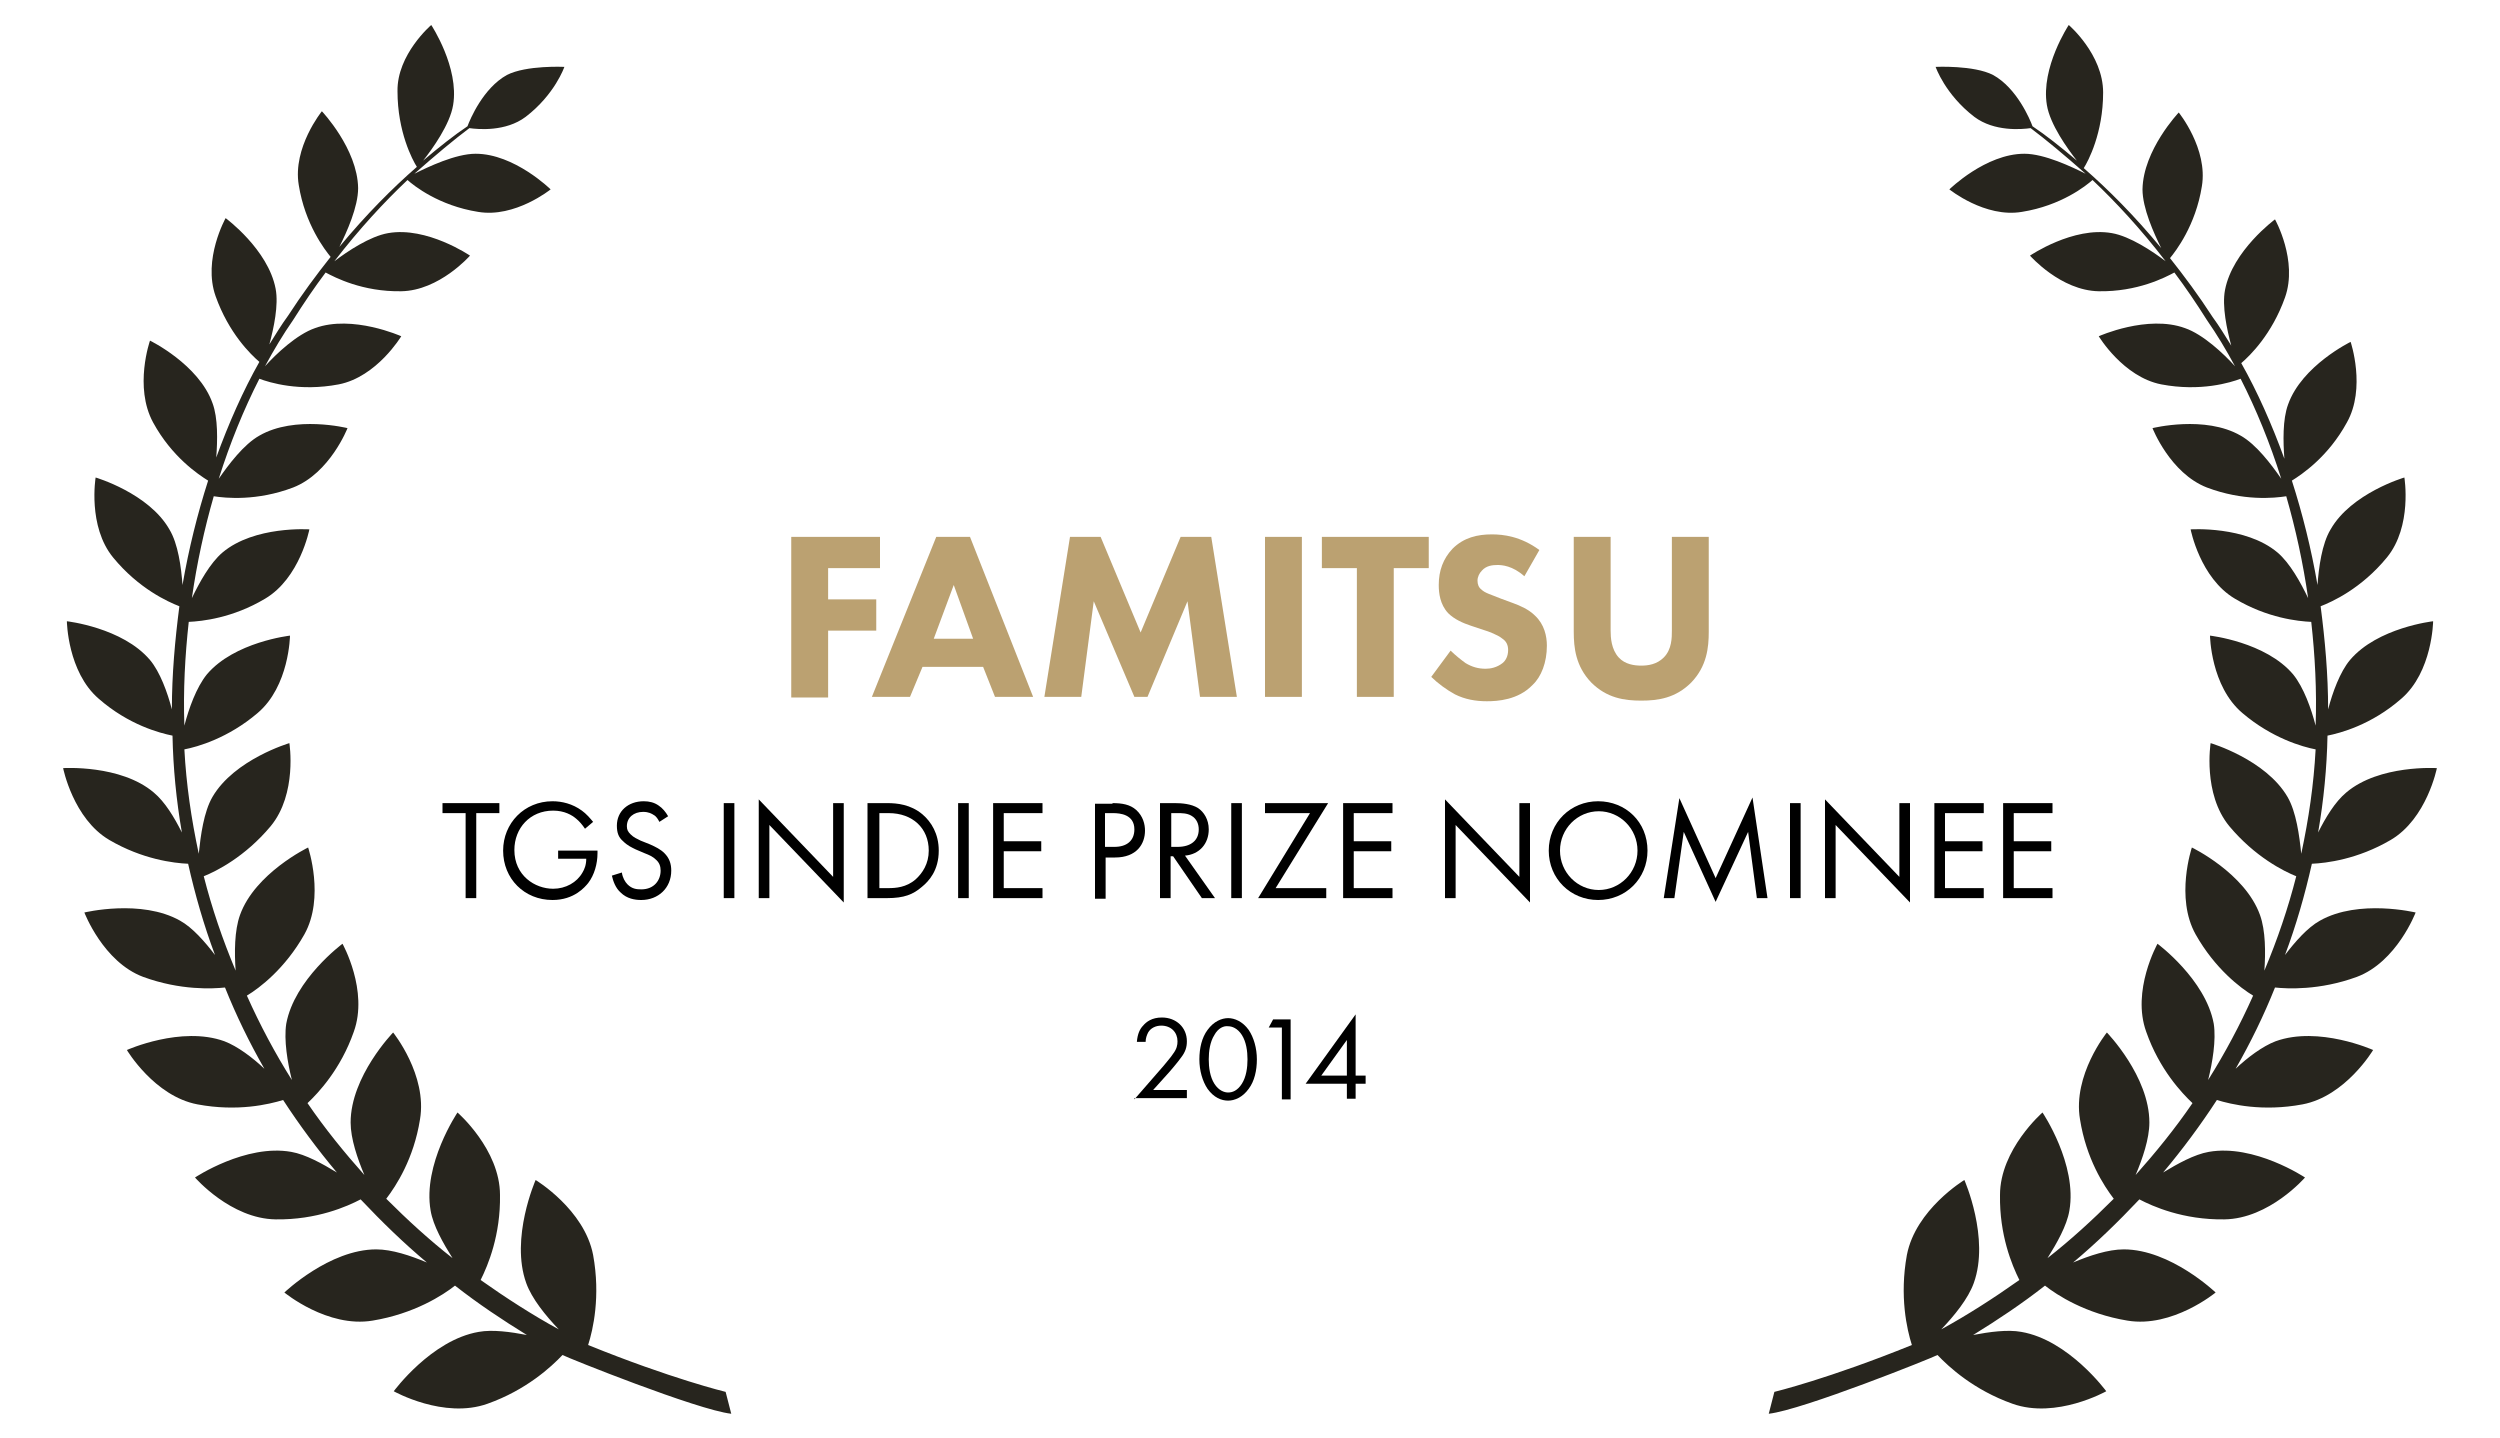 <?xml version="1.0" encoding="utf-8"?>
<!-- Generator: Adobe Illustrator 19.0.1, SVG Export Plug-In . SVG Version: 6.00 Build 0)  -->
<!DOCTYPE svg PUBLIC "-//W3C//DTD SVG 1.1//EN" "http://www.w3.org/Graphics/SVG/1.1/DTD/svg11.dtd">
<svg version="1.1" id="Layer_1" xmlns="http://www.w3.org/2000/svg" xmlns:xlink="http://www.w3.org/1999/xlink" x="0px" y="0px"
	 viewBox="0 0 400 230" enable-background="new 0 0 400 230" xml:space="preserve">
<g>
	<g>
		<g>
			<path fill="#BBA171" d="M140.8,90.9h-8.3v5h7.7v5h-7.7v10.7h-5.9V85.9h14.2V90.9z"/>
			<path fill="#BBA171" d="M157.3,106.7h-9.7l-2,4.8h-6.1l10.3-25.6h5.4l10.1,25.6h-6.1L157.3,106.7z M155.7,102.2l-3.1-8.6
				l-3.2,8.6H155.7z"/>
			<path fill="#BBA171" d="M167.1,111.5l4.1-25.6h4.9l6.4,15.3l6.4-15.3h4.9l4.1,25.6H192l-2-15.3l-6.4,15.3h-2.1L175,96.2l-2,15.3
				H167.1z"/>
			<path fill="#BBA171" d="M208.3,85.9v25.6h-5.9V85.9H208.3z"/>
			<path fill="#BBA171" d="M223,90.9v20.6h-5.9V90.9h-5.6v-5h17.1v5H223z"/>
			<path fill="#BBA171" d="M243.9,92.2c-1.9-1.7-3.6-1.8-4.3-1.8c-0.8,0-1.8,0.1-2.5,0.9c-0.4,0.4-0.7,1-0.7,1.6
				c0,0.6,0.2,1.1,0.6,1.4c0.6,0.6,1.5,0.8,3.2,1.5l1.9,0.7c1.1,0.4,2.5,1,3.5,2c1.5,1.4,1.9,3.3,1.9,4.8c0,2.7-0.9,5-2.3,6.3
				c-2.3,2.4-5.6,2.6-7.3,2.6c-1.8,0-3.5-0.3-5.1-1.1c-1.3-0.7-2.8-1.8-3.8-2.8l3.1-4.2c0.7,0.7,1.7,1.5,2.4,2c1,0.6,2,0.9,3.2,0.9
				c0.8,0,1.8-0.2,2.7-0.9c0.5-0.4,0.9-1.1,0.9-2.1c0-0.8-0.3-1.4-0.9-1.8c-0.7-0.6-2.3-1.2-3-1.4l-2.1-0.7c-1.2-0.4-2.6-1-3.6-2
				c-1.3-1.4-1.5-3.2-1.5-4.5c0-2.3,0.7-4.2,2.2-5.8c1.8-1.8,4-2.3,6.3-2.3c1.8,0,4.6,0.3,7.6,2.5L243.9,92.2z"/>
			<path fill="#BBA171" d="M273.4,101.1c0,2.5-0.3,5.5-2.8,8.1c-2.5,2.5-5.3,2.9-8,2.9s-5.5-0.4-8-2.9c-2.5-2.6-2.8-5.6-2.8-8.1
				V85.9h5.9v15c0,1.1,0.1,3,1.3,4.3c1,1.1,2.5,1.3,3.6,1.3s2.5-0.2,3.6-1.3c1.3-1.3,1.3-3.2,1.3-4.3v-15h5.9V101.1z"/>
			<path d="M76.2,130.1v13.6h-1.7v-13.6h-3.7v-1.6h9.1v1.6H76.2z"/>
			<path d="M89.3,136.1h6.3v0.4c0,1.7-0.5,3.5-1.5,4.8c-0.5,0.6-2.2,2.7-5.7,2.7c-4.5,0-7.9-3.4-7.9-7.9c0-4.4,3.4-7.9,7.9-7.9
				c1.5,0,3.2,0.4,4.7,1.5c0.7,0.5,1.3,1.2,1.8,1.8l-1.3,1.1c-0.4-0.6-0.9-1.2-1.4-1.6c-0.7-0.6-1.9-1.3-3.7-1.3
				c-3.7,0-6.2,2.8-6.2,6.3c0,4.1,3.3,6.2,6.2,6.2c2,0,3.8-1,4.7-2.6c0.3-0.5,0.6-1.2,0.6-2.2h-4.5V136.1z"/>
			<path d="M105.5,131.5c-0.2-0.4-0.5-0.9-0.9-1.1c-0.3-0.2-0.8-0.5-1.7-0.5c-1.5,0-2.6,0.9-2.6,2.3c0,0.6,0.2,0.9,0.6,1.3
				c0.5,0.5,1,0.7,1.6,1l1.5,0.6c0.9,0.4,1.7,0.8,2.3,1.4c0.8,0.8,1.1,1.7,1.1,2.8c0,2.8-2.1,4.7-4.8,4.7c-1,0-2.3-0.2-3.3-1.2
				c-0.8-0.7-1.2-1.8-1.4-2.7l1.6-0.5c0.1,0.8,0.5,1.5,0.9,1.9c0.7,0.7,1.4,0.8,2.2,0.8c2.1,0,3.1-1.5,3.1-3c0-0.7-0.2-1.3-0.8-1.8
				c-0.4-0.4-1-0.7-1.8-1l-1.4-0.6c-0.6-0.3-1.3-0.6-2-1.3c-0.7-0.6-1-1.3-1-2.5c0-2.3,1.8-3.9,4.3-3.9c0.9,0,1.7,0.2,2.4,0.7
				c0.6,0.4,1.1,1,1.5,1.7L105.5,131.5z"/>
			<path d="M117.5,128.5v15.2h-1.7v-15.2H117.5z"/>
			<path d="M121.4,143.7v-15.8l11.9,12.4v-11.8h1.7v15.9L123.1,132v11.7H121.4z"/>
			<path d="M138.9,128.5h3.1c1.5,0,3.7,0.2,5.6,1.8c1.4,1.2,2.6,3.1,2.6,5.8c0,3.2-1.6,4.9-2.7,5.8c-1.4,1.2-2.8,1.8-5.6,1.8h-3.1
				V128.5z M140.6,142.1h1.5c1.2,0,2.9-0.1,4.4-1.4c1.1-1,2.1-2.5,2.1-4.6c0-3.6-2.6-6-6.4-6h-1.5V142.1z"/>
			<path d="M155,128.5v15.2h-1.7v-15.2H155z"/>
			<path d="M166.8,130.1h-6.2v4.5h6v1.6h-6v5.9h6.2v1.6h-7.9v-15.2h7.9V130.1z"/>
			<path d="M178,128.5c1.5,0,2.8,0.2,3.8,1.1c1.1,1,1.4,2.3,1.4,3.3c0,2.1-1.3,4.3-4.8,4.3h-1.5v6.6h-1.7v-15.2H178z M176.9,135.5
				h1.4c2,0,3.2-1,3.2-2.8c0-2.4-2.3-2.6-3.4-2.6h-1.3V135.5z"/>
			<path d="M188,128.5c1,0,2.6,0.1,3.7,0.8c0.9,0.6,1.7,1.8,1.7,3.4c0,2.3-1.5,4-3.8,4.2l4.8,6.8h-2.1l-4.6-6.7h-0.4v6.7h-1.7v-15.2
				H188z M187.3,135.5h1.1c2.1,0,3.4-1,3.4-2.8c0-0.8-0.3-1.7-1.2-2.2c-0.7-0.4-1.5-0.4-2.2-0.4h-1V135.5z"/>
			<path d="M198.7,128.5v15.2H197v-15.2H198.7z"/>
			<path d="M204.1,142.1h8.1v1.6h-10.9l8.3-13.6h-7.2v-1.6h10.1L204.1,142.1z"/>
			<path d="M222.8,130.1h-6.2v4.5h6v1.6h-6v5.9h6.2v1.6h-7.9v-15.2h7.9V130.1z"/>
			<path d="M231.2,143.7v-15.8l11.9,12.4v-11.8h1.7v15.9L232.9,132v11.7H231.2z"/>
			<path d="M247.8,136.1c0-4.5,3.5-7.9,7.9-7.9s7.9,3.3,7.9,7.9c0,4.5-3.5,7.9-7.9,7.9S247.8,140.6,247.8,136.1z M249.6,136.1
				c0,3.5,2.8,6.3,6.2,6.3s6.2-2.8,6.2-6.3c0-3.5-2.8-6.3-6.2-6.3S249.6,132.6,249.6,136.1z"/>
			<path d="M266.2,143.7l2.5-16l5.8,12.8l5.9-12.9l2.4,16.1h-1.7l-1.4-10.6l-5.2,11.2l-5.1-11.2l-1.5,10.6H266.2z"/>
			<path d="M288.1,128.5v15.2h-1.7v-15.2H288.1z"/>
			<path d="M292,143.7v-15.8l11.9,12.4v-11.8h1.7v15.9L293.7,132v11.7H292z"/>
			<path d="M317.4,130.1h-6.2v4.5h6v1.6h-6v5.9h6.2v1.6h-7.9v-15.2h7.9V130.1z"/>
			<path d="M328.4,130.1h-6.2v4.5h6v1.6h-6v5.9h6.2v1.6h-7.9v-15.2h7.9V130.1z"/>
			<path d="M181.5,175.9l4.7-5.4c0.3-0.4,1.2-1.4,1.5-1.9c0.6-0.8,0.7-1.4,0.7-2c0-1.4-1-2.5-2.6-2.5c-0.9,0-1.7,0.4-2.1,1.1
				c-0.2,0.4-0.4,0.9-0.4,1.5h-1.4c0.1-1.3,0.5-2.1,1-2.6c0.5-0.6,1.4-1.3,3-1.3c2.3,0,4,1.6,4,3.8c0,0.9-0.2,1.7-1,2.7
				c-0.5,0.7-1.2,1.5-1.7,2.1l-2.7,3h5.4v1.3H181.5z"/>
			<path d="M193.2,174.2c-0.8-1.2-1.3-2.9-1.3-4.7c0-1.8,0.4-3.5,1.3-4.7c1-1.4,2.3-1.9,3.3-1.9c1,0,2.3,0.5,3.3,1.9
				c0.8,1.2,1.3,2.9,1.3,4.7c0,1.8-0.4,3.5-1.3,4.7c-1,1.4-2.3,1.9-3.3,1.9C195.4,176.1,194.2,175.6,193.2,174.2z M194.3,165.6
				c-0.7,1.1-0.9,2.6-0.9,3.9c0,1.3,0.2,2.8,0.9,3.9c0.7,1.1,1.6,1.4,2.2,1.4c0.7,0,1.5-0.3,2.2-1.4c0.7-1.1,0.9-2.6,0.9-3.9
				c0-1.3-0.2-2.8-0.9-3.9c-0.7-1.1-1.6-1.4-2.2-1.4C195.8,164.1,194.9,164.5,194.3,165.6z"/>
			<path d="M205.1,164.4H203l0.7-1.3h2.8v12.8h-1.4V164.4z"/>
			<path d="M216.9,172.1h1.6v1.3h-1.6v2.4h-1.4v-2.4h-6.6l8-11.1V172.1z M215.5,172.1v-5.7l-4.1,5.7H215.5z"/>
		</g>
	</g>
	<g>
		<g>
			<g>
				<path fill="#27251E" d="M377.1,156.3c6.4-2.4,9.4-10.3,9.4-10.3s-9.1-2.2-15.3,1.3c-2,1.1-4,3.4-5.6,5.5
					c1.8-4.8,3.2-9.7,4.3-14.6c2.3-0.1,7.3-0.7,12.6-3.8c5.8-3.4,7.4-11.5,7.4-11.5s-9.2-0.6-14.5,3.9c-1.8,1.5-3.3,4-4.5,6.4
					c0.9-5.2,1.4-10.4,1.5-15.5c2-0.4,7-1.7,11.8-5.9c5-4.3,5.1-12.4,5.1-12.4s-8.9,1-13.3,6.2c-1.6,1.9-2.8,5.2-3.5,7.9
					c0-5.6-0.5-11.1-1.2-16.5c1.8-0.7,6.5-2.8,10.6-7.8c4.1-5,2.8-12.8,2.8-12.8s-8.5,2.5-11.8,8.3c-1.4,2.3-1.9,6.1-2.1,8.9
					c-1-5.8-2.4-11.4-4.1-16.7c1.6-1,5.8-3.8,8.8-9.3c3.1-5.5,0.6-12.9,0.6-12.9s-7.8,3.8-10,10c-0.9,2.4-0.8,6-0.6,8.7
					c-2-5.5-4.3-10.7-6.9-15.3c1.4-1.2,4.9-4.6,7-10.5c2.1-5.9-1.6-12.5-1.6-12.5s-6.8,5-8,11.3c-0.5,2.6,0.3,6.3,1,8.9
					c-1-1.6-1.9-3.1-3-4.6c-2.2-3.4-4.5-6.5-6.8-9.4c0.9-1.1,4.1-5.2,5.1-11.5c1-6-3.7-11.8-3.7-11.8s-5.7,6-5.8,12.3
					c0,3,1.8,7,3,9.4c-4.3-5.2-8.5-9.4-12.4-12.8c0.7-1.1,3.1-5.6,3.1-12.1C336.5,8.7,331,4,331,4s-4.5,6.8-3.5,12.8
					c0.5,3.1,3.3,7,4.8,8.9c-2.6-2.2-5-4.1-7.1-5.5c-0.4-1.1-2.5-6.1-6.3-8.2c-3.1-1.6-9.2-1.3-9.2-1.3s1.5,4.4,6.2,8
					c3.2,2.4,7.6,2,9,1.8c2.4,1.8,5.4,4.3,8.8,7.3c-2.2-1.1-6.6-3.2-9.8-3.2c-6.2,0-12,5.7-12,5.7s5.7,4.6,11.6,3.6
					c6.3-1,10.3-4.2,11.3-5.1c3.7,3.5,7.7,7.8,11.7,13c-2.1-1.6-5.7-4-8.6-4.5c-6.2-1.1-13.1,3.6-13.1,3.6s4.9,5.6,11,5.7
					c6.2,0.1,10.6-2.2,12.1-3c1.8,2.4,3.5,4.9,5.2,7.6c1.6,2.3,3.1,4.8,4.5,7.4c-1.8-2-5.1-5.1-8-6.1c-6-2.2-13.8,1.3-13.8,1.3
					s3.9,6.5,10,7.7c6.3,1.2,11.1-0.3,12.7-0.9c2.5,4.9,4.7,10.3,6.5,16c-1.6-2.3-4-5.5-6.5-6.9c-5.7-3.3-14.1-1.2-14.1-1.2
					s2.8,7.2,8.7,9.5c5.8,2.2,10.8,1.7,12.7,1.4c1.5,5.2,2.7,10.7,3.5,16.3c-1.2-2.5-2.9-5.6-4.9-7.3c-5.1-4.3-13.9-3.7-13.9-3.7
					s1.5,7.8,7.1,11.1c5.2,3.1,10.1,3.6,12.2,3.7c0.6,5.4,0.9,11,0.7,16.6c-0.7-2.7-1.9-6.1-3.6-8.2c-4.4-5.2-13.3-6.2-13.3-6.2
					s0.1,8.1,5.2,12.4c4.7,4,9.6,5.4,11.7,5.8c-0.3,5.6-1.1,11.1-2.3,16.7c-0.3-2.9-0.8-6.7-2.2-9.1c-3.5-6-12.3-8.6-12.3-8.6
					s-1.3,8.1,3,13.3c4.1,4.9,8.7,7.2,10.7,8c-1.3,5.1-3,10.1-5.1,15.1c0.2-2.9,0.2-6.4-0.7-8.9c-2.4-6.7-10.9-10.8-10.9-10.8
					s-2.7,8,0.6,13.9c3.1,5.5,7.2,8.6,9.2,9.8c-2.1,4.7-4.5,9.2-7.2,13.5c0.7-2.8,1.3-6.4,0.9-9c-1.3-7.1-9-12.8-9-12.8
					s-4.2,7.5-1.8,14.1c2.1,6,5.7,9.8,7.4,11.4c-2.8,4.1-5.9,7.9-9.1,11.5c1.1-2.6,2.2-5.8,2.2-8.4c0-7.4-6.8-14.4-6.8-14.4
					s-5.5,6.8-4.3,13.9c1,6.3,3.8,10.6,5.4,12.7c-3.4,3.4-6.9,6.6-10.6,9.5c1.5-2.4,3.1-5.2,3.5-7.6c1.3-7.4-4.3-15.7-4.3-15.7
					s-6.8,5.9-6.8,13.2c-0.1,6.4,1.9,11.2,3.1,13.6c-4.1,2.9-8.3,5.6-12.5,7.9c2.1-2.2,4.3-4.9,5.2-7.4c2.6-7.2-1.5-16.5-1.5-16.5
					s-7.8,4.7-9.2,12c-1.2,6.6,0,11.9,0.8,14.4c-13.3,5.4-22,7.5-22,7.5l-0.9,3.5c5.4-0.6,26.3-9,27-9.4c1.8,1.9,5.8,5.6,12,7.8
					c7,2.5,15-2,15-2s-6-8.2-13.6-9.5c-2.2-0.4-5.1,0-7.7,0.5c3.9-2.4,7.8-5,11.5-7.9c1.9,1.5,6.5,4.5,13.2,5.6
					c7.2,1.2,14.1-4.5,14.1-4.5s-7.2-6.9-14.7-6.9c-2.5,0-5.5,1-8.1,2.1c3.7-3.1,7.2-6.5,10.6-10.1c2.1,1.1,7,3.3,13.6,3.2
					c7.2-0.1,12.9-6.7,12.9-6.7s-8.1-5.4-15.4-4.1c-2.3,0.4-5,1.9-7.3,3.3c3.1-3.7,6-7.6,8.6-11.6c2.3,0.7,7.3,1.9,13.7,0.7
					c6.9-1.3,11.3-8.7,11.3-8.7s-8.7-3.9-15.6-1.4c-2.1,0.8-4.5,2.6-6.4,4.4c2.4-4.2,4.5-8.5,6.3-13
					C365.9,158.2,371.1,158.5,377.1,156.3z"/>
			</g>
			<path fill="#27251E" d="M22.9,156.3c-6.4-2.4-9.4-10.3-9.4-10.3s9.1-2.2,15.3,1.3c2,1.1,4,3.4,5.6,5.5c-1.8-4.8-3.2-9.7-4.3-14.6
				c-2.3-0.1-7.3-0.7-12.6-3.8c-5.8-3.4-7.4-11.5-7.4-11.5s9.2-0.6,14.5,3.9c1.8,1.5,3.3,4,4.5,6.4c-0.9-5.2-1.4-10.4-1.5-15.5
				c-2-0.4-7-1.7-11.8-5.9c-5-4.3-5.1-12.4-5.1-12.4s8.9,1,13.3,6.2c1.6,1.9,2.8,5.2,3.5,7.9c0-5.6,0.5-11.1,1.2-16.5
				c-1.8-0.7-6.5-2.8-10.6-7.8c-4.1-5-2.8-12.8-2.8-12.8s8.5,2.5,11.8,8.3c1.4,2.3,1.9,6.1,2.1,8.9c1-5.8,2.4-11.4,4.1-16.7
				c-1.6-1-5.8-3.8-8.8-9.3C21.4,61.9,24,54.5,24,54.5s7.8,3.8,10,10c0.9,2.4,0.8,6,0.6,8.7c2-5.5,4.3-10.7,6.9-15.3
				c-1.4-1.2-4.9-4.6-7-10.5c-2.1-5.9,1.6-12.5,1.6-12.5s6.8,5,8,11.3c0.5,2.6-0.3,6.3-1,8.9c1-1.6,1.9-3.1,3-4.6
				c2.2-3.4,4.5-6.5,6.8-9.4c-0.9-1.1-4.1-5.2-5.1-11.5c-1-6,3.7-11.8,3.7-11.8s5.7,6,5.8,12.3c0,3-1.8,7-3,9.4
				c4.3-5.2,8.5-9.4,12.4-12.8c-0.7-1.1-3.1-5.6-3.1-12.1C63.5,8.7,69,4,69,4s4.5,6.8,3.5,12.8c-0.5,3.1-3.3,7-4.8,8.9
				c2.6-2.2,5-4.1,7.1-5.5c0.4-1.1,2.5-6.1,6.3-8.2c3.1-1.6,9.2-1.3,9.2-1.3s-1.5,4.4-6.2,8c-3.2,2.4-7.6,2-9,1.8
				c-2.4,1.8-5.4,4.3-8.8,7.3c2.2-1.1,6.6-3.2,9.8-3.2c6.2,0,12,5.7,12,5.7s-5.7,4.6-11.6,3.6c-6.3-1-10.3-4.2-11.3-5.1
				c-3.7,3.5-7.7,7.8-11.7,13c2.1-1.6,5.7-4,8.6-4.5c6.2-1.1,13.1,3.6,13.1,3.6s-4.9,5.6-11,5.7c-6.2,0.1-10.6-2.2-12.1-3
				c-1.8,2.4-3.5,4.9-5.2,7.6c-1.6,2.3-3.1,4.8-4.5,7.4c1.8-2,5.1-5.1,8-6.1c6-2.2,13.8,1.3,13.8,1.3s-3.9,6.5-10,7.7
				c-6.3,1.2-11.1-0.3-12.7-0.9c-2.5,4.9-4.7,10.3-6.5,16c1.6-2.3,4-5.5,6.5-6.9c5.7-3.3,14.1-1.2,14.1-1.2s-2.8,7.2-8.7,9.5
				c-5.8,2.2-10.8,1.7-12.7,1.4c-1.5,5.2-2.7,10.7-3.5,16.3c1.2-2.5,2.9-5.6,4.9-7.3c5.1-4.3,13.9-3.7,13.9-3.7s-1.5,7.8-7.1,11.1
				c-5.2,3.1-10.1,3.6-12.2,3.7c-0.6,5.4-0.9,11-0.7,16.6c0.7-2.7,1.9-6.1,3.6-8.2c4.4-5.2,13.3-6.2,13.3-6.2s-0.1,8.1-5.2,12.4
				c-4.7,4-9.6,5.4-11.7,5.8c0.3,5.6,1.1,11.1,2.3,16.7c0.3-2.9,0.8-6.7,2.2-9.1c3.5-6,12.3-8.6,12.3-8.6s1.3,8.1-3,13.3
				c-4.1,4.9-8.7,7.2-10.7,8c1.3,5.1,3,10.1,5.1,15.1c-0.2-2.9-0.2-6.4,0.7-8.9c2.4-6.7,10.9-10.8,10.9-10.8s2.7,8-0.6,13.9
				c-3.1,5.5-7.2,8.6-9.2,9.8c2.1,4.7,4.5,9.2,7.2,13.5c-0.7-2.8-1.3-6.4-0.9-9c1.3-7.1,9-12.8,9-12.8s4.2,7.5,1.8,14.1
				c-2.1,6-5.7,9.8-7.4,11.4c2.8,4.1,5.9,7.9,9.1,11.5c-1.1-2.6-2.2-5.8-2.2-8.4c0-7.4,6.8-14.4,6.8-14.4s5.5,6.8,4.3,13.9
				c-1,6.3-3.8,10.6-5.4,12.7c3.4,3.4,6.9,6.6,10.6,9.5c-1.5-2.4-3.1-5.2-3.5-7.6c-1.3-7.4,4.3-15.7,4.3-15.7s6.8,5.9,6.8,13.2
				c0.1,6.4-1.9,11.2-3.1,13.6c4.1,2.9,8.3,5.6,12.5,7.9c-2.1-2.2-4.3-4.9-5.2-7.4c-2.6-7.2,1.5-16.5,1.5-16.5s7.8,4.7,9.2,12
				c1.2,6.6,0,11.9-0.8,14.4c13.3,5.4,22,7.5,22,7.5l0.9,3.5c-5.4-0.6-26.3-9-27-9.4c-1.8,1.9-5.8,5.6-12,7.8c-7,2.5-15-2-15-2
				s6-8.2,13.6-9.5c2.2-0.4,5.1,0,7.7,0.5c-3.9-2.4-7.8-5-11.5-7.9c-1.9,1.5-6.5,4.5-13.2,5.6c-7.2,1.2-14.1-4.5-14.1-4.5
				s7.2-6.9,14.7-6.9c2.5,0,5.5,1,8.1,2.1c-3.7-3.1-7.2-6.5-10.6-10.1c-2.1,1.1-7,3.3-13.6,3.2c-7.2-0.1-12.9-6.7-12.9-6.7
				s8.1-5.4,15.4-4.1c2.3,0.4,5,1.9,7.3,3.3c-3.1-3.7-6-7.6-8.6-11.6c-2.3,0.7-7.3,1.9-13.7,0.7c-6.9-1.3-11.3-8.7-11.3-8.7
				s8.7-3.9,15.6-1.4c2.1,0.8,4.5,2.6,6.4,4.4c-2.4-4.2-4.5-8.5-6.3-13C34.1,158.2,28.9,158.5,22.9,156.3z"/>
		</g>
	</g>
</g>
</svg>
